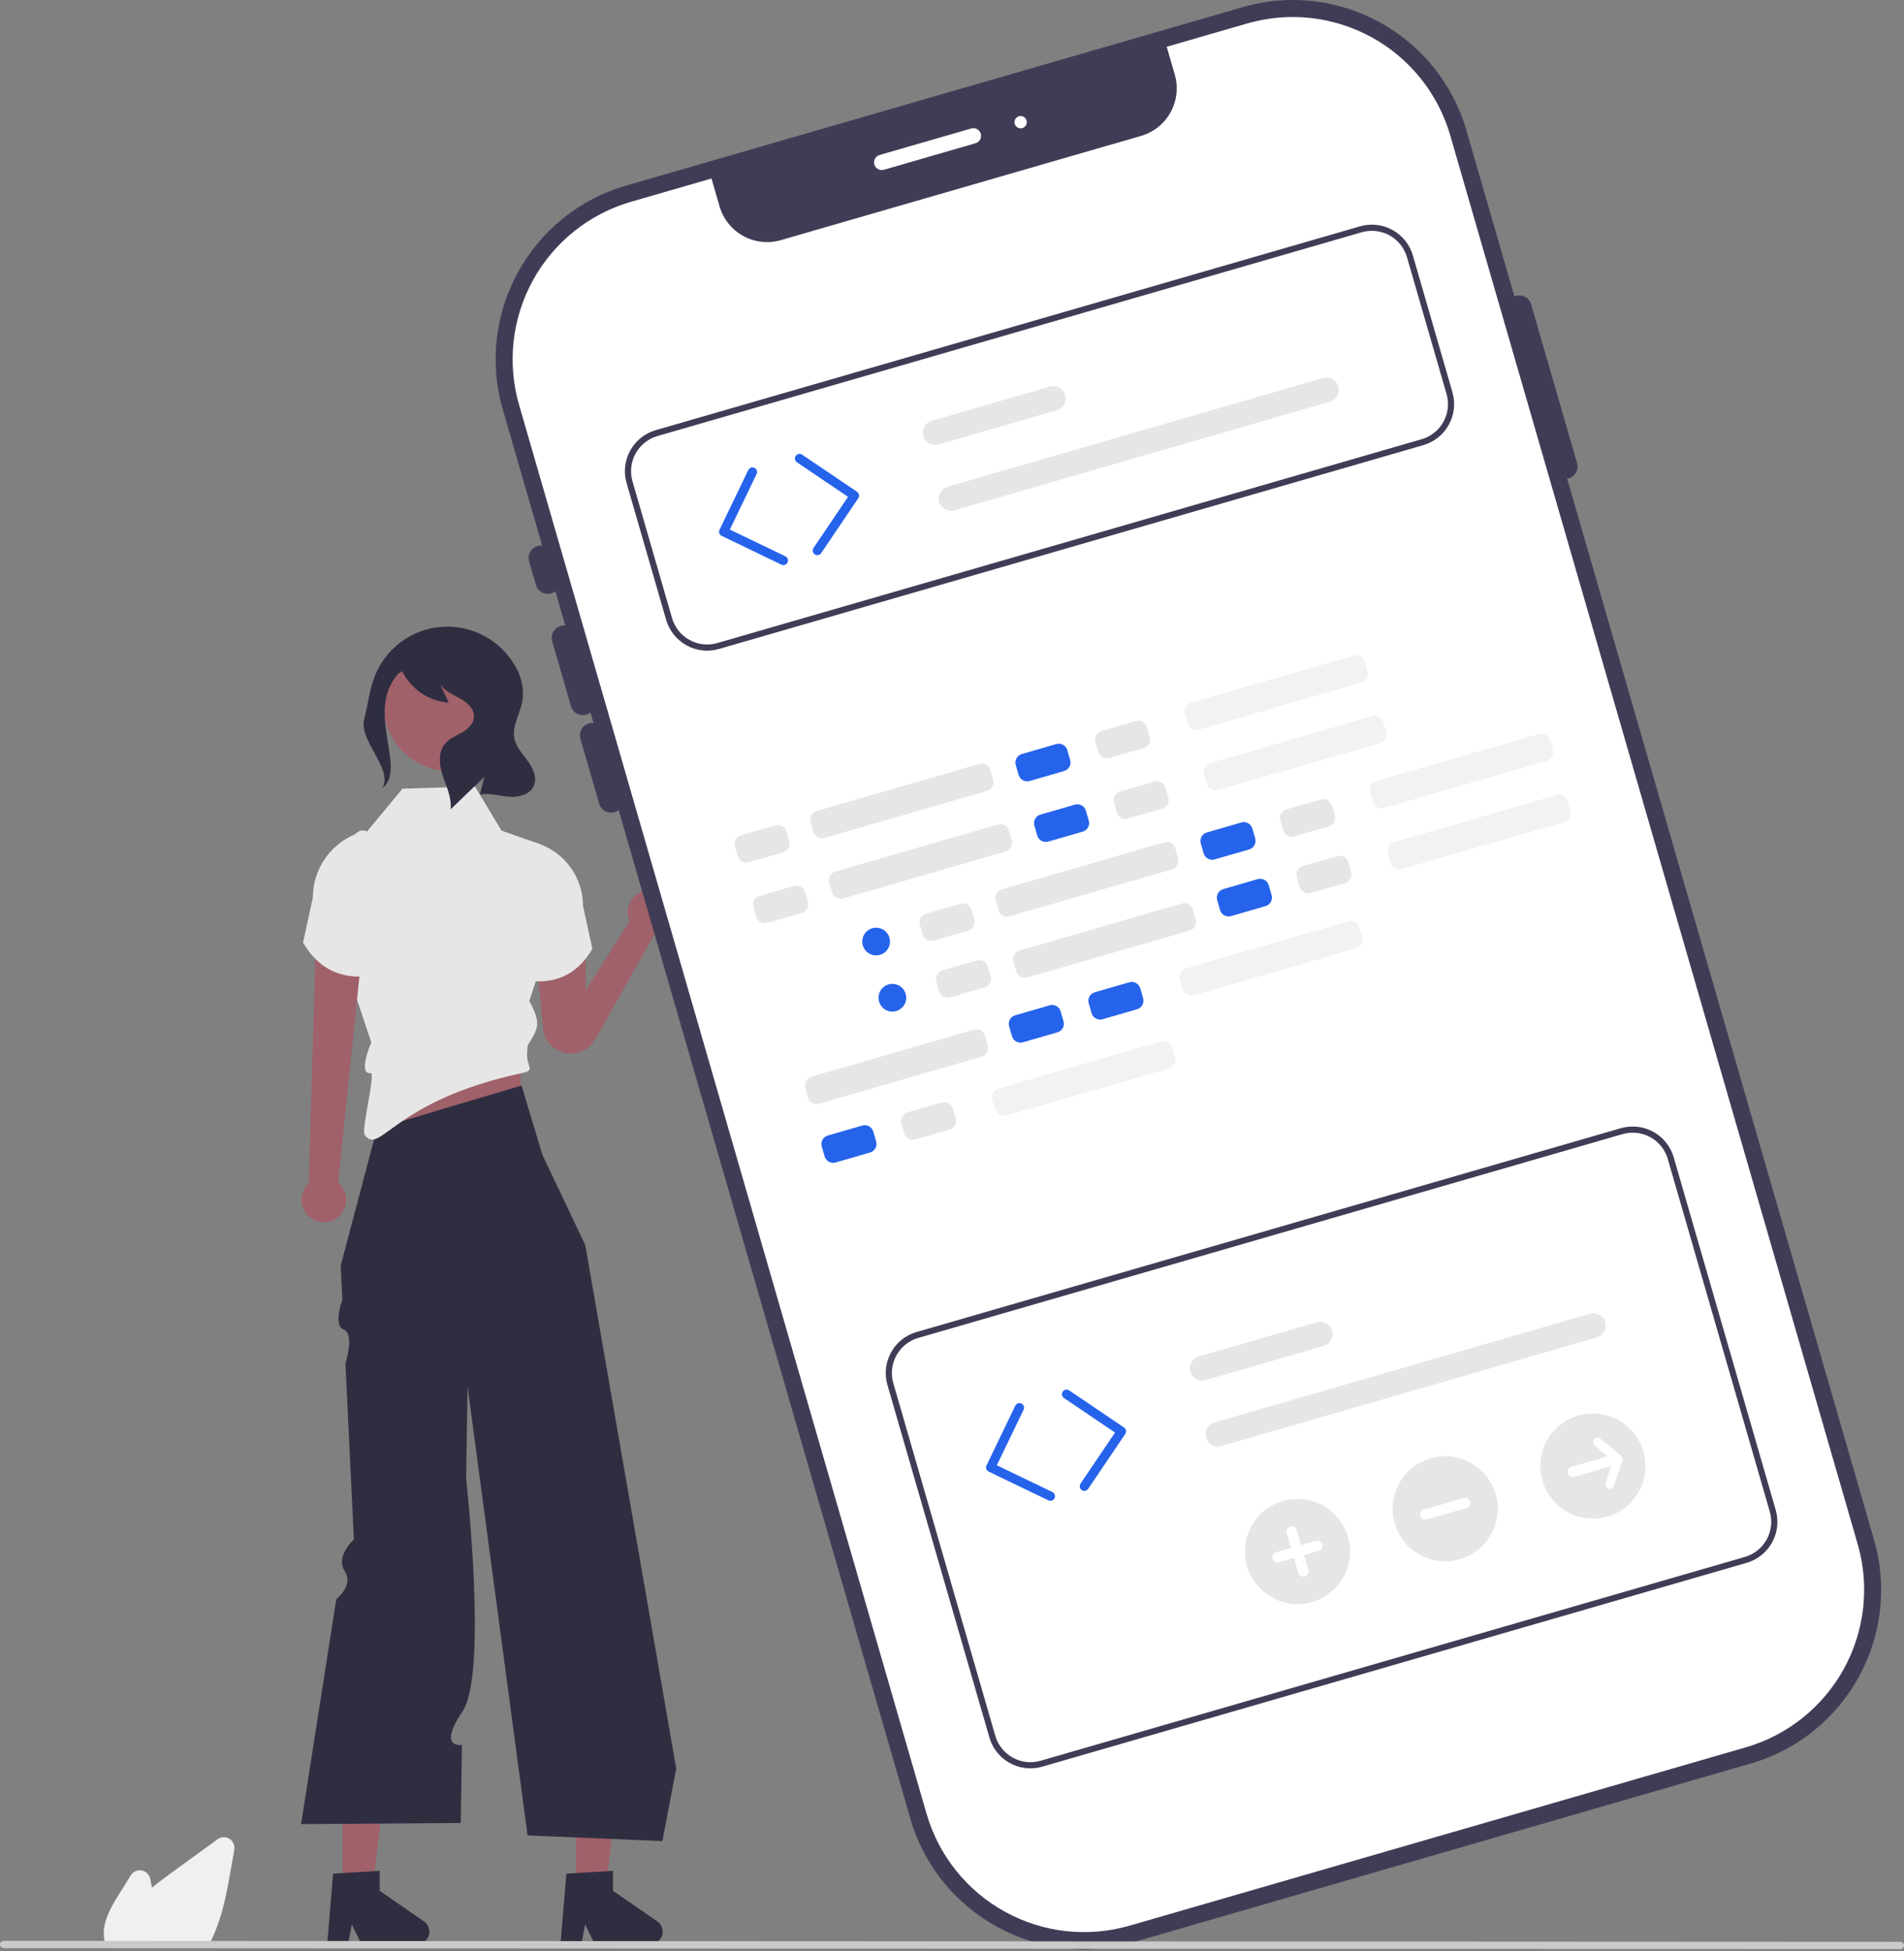 <svg width="367" height="376" viewBox="0 0 367 376" fill="none" xmlns="http://www.w3.org/2000/svg">
<rect x="0" y="0" width="367" height="376" fill="#808080" stroke="none"/>
<g clip-path="url(#clip0_6_2629)">
<path d="M66.036 364.894H71.658L74.334 343.207H66.036V364.894Z" fill="#A0616A"/>
<path d="M64.201 361.043L73.183 360.507V364.355L81.724 370.254C82.145 370.545 82.463 370.963 82.63 371.448C82.797 371.932 82.805 372.458 82.653 372.947C82.5 373.437 82.195 373.864 81.782 374.168C81.369 374.472 80.87 374.636 80.358 374.636H69.663L67.82 370.829L67.1 374.636H63.068L64.201 361.043Z" fill="#2F2E41"/>
<path d="M111.005 364.894H116.627L119.303 343.207H111.005V364.894Z" fill="#A0616A"/>
<path d="M109.17 361.043L118.153 360.507V364.355L126.693 370.254C127.114 370.545 127.432 370.963 127.599 371.448C127.766 371.932 127.774 372.458 127.622 372.947C127.469 373.437 127.164 373.864 126.751 374.168C126.338 374.472 125.839 374.636 125.327 374.636H114.632L112.789 370.829L112.069 374.636H108.037L109.17 361.043Z" fill="#2F2E41"/>
<path d="M70.487 232.436L100.38 233.185V200.877L75.825 200.999L70.487 232.436Z" fill="#A0616A"/>
<path d="M100.532 209.175L104.528 222.489L112.823 239.952L130.346 340.823L127.667 354.776L101.69 353.685L90.121 267.198L89.934 279.138L89.844 284.917C89.844 284.917 94.064 322.505 89.145 329.8C84.226 337.094 89.045 336.236 89.045 336.236L88.811 351.283L58.031 351.502L64.821 308.18C64.821 308.18 68.269 305.457 66.425 302.72C64.58 299.984 68.213 296.632 68.213 296.632L66.583 262.812C66.583 262.812 68.387 256.97 66.265 256.211C64.143 255.451 65.987 250.428 65.987 250.428L65.671 243.882L72.654 217.479L100.532 209.175Z" fill="#2F2E41"/>
<path d="M71.565 200.878L68.509 191.71L66.326 188.653L65.453 179.921C65.453 156.345 70.712 160.271 70.712 160.271L77.571 151.98L85.375 151.736L91.542 151.543L96.669 160.057L104.091 162.676L106.998 177.778L101.69 193.892L101.924 192.695C104.423 197.307 103.787 198.001 101.718 201.464L101.615 202.715C101.372 205.672 103.433 206.181 100.532 206.803C75.62 212.141 73.247 222.818 70.281 218.666C69.621 217.741 72.423 206.707 71.467 206.803C68.849 207.065 71.565 200.878 71.565 200.878Z" fill="#E6E6E6"/>
<path d="M86.832 148.611C93.985 148.611 99.784 142.813 99.784 135.66C99.784 128.507 93.985 122.708 86.832 122.708C79.679 122.708 73.881 128.507 73.881 135.66C73.881 142.813 79.679 148.611 86.832 148.611Z" fill="#A0616A"/>
<path d="M59.513 228.066L60.839 182.44L69.477 186.22L65.171 227.899C65.848 228.456 66.339 229.206 66.578 230.049C66.817 230.892 66.794 231.788 66.51 232.617C66.227 233.446 65.697 234.169 64.992 234.689C64.287 235.209 63.439 235.502 62.563 235.527C61.688 235.553 60.825 235.311 60.09 234.833C59.355 234.355 58.784 233.665 58.453 232.854C58.121 232.043 58.045 231.15 58.234 230.294C58.424 229.438 58.87 228.661 59.513 228.066Z" fill="#A0616A"/>
<path d="M70.557 160.035L69.552 160.352C66.868 161.2 64.524 162.881 62.86 165.151C61.196 167.422 60.299 170.163 60.299 172.978L58.41 181.631C61.147 186.327 65.193 188.655 70.827 188.11L70.557 160.035Z" fill="#E6E6E6"/>
<path d="M129.606 175.783C129.606 175.143 129.464 174.512 129.189 173.935C128.915 173.357 128.515 172.848 128.02 172.445C127.524 172.041 126.944 171.753 126.323 171.602C125.702 171.45 125.055 171.439 124.429 171.57C123.803 171.7 123.214 171.968 122.705 172.354C122.196 172.741 121.779 173.236 121.485 173.804C121.191 174.371 121.028 174.997 121.006 175.636C120.985 176.275 121.106 176.911 121.361 177.497L112.891 190.844V182.839L103.336 183.872L104.674 198.139C104.781 199.281 105.25 200.358 106.012 201.215C106.774 202.072 107.791 202.664 108.912 202.903C110.034 203.142 111.203 203.017 112.249 202.546C113.294 202.074 114.162 201.282 114.726 200.283L126.175 179.995C127.144 179.795 128.015 179.266 128.639 178.499C129.264 177.731 129.605 176.772 129.606 175.783Z" fill="#A0616A"/>
<path d="M102.562 162.181L103.523 162.484C106.09 163.295 108.333 164.903 109.925 167.075C111.517 169.247 112.375 171.87 112.375 174.562L114.182 182.84C111.564 187.333 107.693 189.559 102.303 189.037L102.562 162.181Z" fill="#E6E6E6"/>
<path d="M70.208 138.553C70.932 135.799 71.204 132.918 72.249 130.27C73.286 127.641 75.044 125.358 77.32 123.682C79.596 122.006 82.298 121.006 85.117 120.796C87.935 120.587 90.756 121.176 93.255 122.496C95.754 123.816 97.83 125.814 99.245 128.26C100.486 130.246 101.009 132.596 100.727 134.919C100.315 137.447 98.641 139.85 99.165 142.357C99.515 144.034 100.782 145.337 101.788 146.724C102.794 148.111 103.588 149.946 102.863 151.498C102.076 153.184 99.89 153.683 98.036 153.525C96.182 153.366 94.325 152.768 92.495 153.104L93.366 149.688C91.197 151.776 89.027 153.864 86.858 155.952C87.098 153.779 86.088 151.694 85.392 149.621C84.696 147.549 84.371 145.051 85.751 143.355C86.576 142.341 87.847 141.828 88.982 141.178C90.117 140.529 91.243 139.556 91.358 138.254C91.501 136.643 90.058 135.351 88.641 134.572C87.224 133.794 85.593 133.141 84.797 131.733C85.368 132.959 85.939 134.184 86.51 135.409C84.611 135.275 82.782 134.643 81.206 133.575C79.63 132.508 78.364 131.044 77.534 129.332L76.752 129.844C70.248 137.137 78.577 148.065 73.694 151.889C75.838 148.066 69.094 142.792 70.208 138.553Z" fill="#2F2E41"/>
<path d="M239.52 1.381L120.695 35.758C102.214 41.104 91.566 60.42 96.913 78.901L175.466 350.43C180.813 368.911 200.129 379.559 218.61 374.212L337.436 339.836C355.916 334.489 366.564 315.173 361.217 296.692L282.664 25.163C277.317 6.682 258.001 -3.965 239.52 1.381Z" fill="#3F3D56"/>
<path d="M240.427 4.515L224.888 9.011L226.441 14.379C227.144 16.809 226.853 19.418 225.632 21.634C224.41 23.849 222.359 25.488 219.93 26.191L150.505 46.276C148.075 46.978 145.466 46.688 143.251 45.466C141.036 44.245 139.396 42.194 138.693 39.765L137.14 34.396L121.601 38.892C113.563 41.227 106.779 46.656 102.738 53.986C98.697 61.317 97.729 69.951 100.047 77.995L178.6 349.524C180.936 357.562 186.364 364.346 193.695 368.387C201.026 372.428 209.66 373.396 217.703 371.079L336.529 336.702C344.567 334.367 351.351 328.938 355.392 321.608C359.433 314.277 360.401 305.643 358.084 297.599L279.53 26.07C277.195 18.032 271.766 11.248 264.435 7.207C257.105 3.166 248.47 2.198 240.427 4.515Z" fill="white"/>
<path d="M106.24 114.345C105.636 114.519 104.987 114.446 104.436 114.143C103.885 113.839 103.477 113.329 103.302 112.725L101.983 108.167C101.897 107.867 101.87 107.554 101.904 107.244C101.939 106.935 102.034 106.635 102.185 106.362C102.335 106.089 102.538 105.849 102.781 105.654C103.024 105.46 103.304 105.315 103.603 105.228C103.902 105.142 104.216 105.115 104.525 105.149C104.835 105.184 105.135 105.279 105.408 105.43C105.681 105.58 105.921 105.783 106.116 106.026C106.31 106.269 106.455 106.549 106.542 106.848L107.86 111.406C108.034 112.011 107.962 112.66 107.658 113.211C107.354 113.761 106.845 114.169 106.24 114.345Z" fill="#3F3D56"/>
<path d="M113.002 137.719C112.398 137.893 111.749 137.82 111.198 137.517C110.647 137.213 110.239 136.703 110.064 136.099L106.434 123.552C106.347 123.252 106.321 122.939 106.355 122.629C106.39 122.319 106.485 122.02 106.635 121.747C106.786 121.474 106.988 121.233 107.232 121.039C107.475 120.844 107.754 120.7 108.054 120.613C108.353 120.526 108.666 120.5 108.976 120.534C109.286 120.569 109.586 120.664 109.858 120.814C110.131 120.965 110.372 121.167 110.566 121.411C110.761 121.654 110.906 121.933 110.992 122.233L114.622 134.78C114.796 135.385 114.724 136.034 114.42 136.585C114.116 137.135 113.607 137.543 113.002 137.719Z" fill="#3F3D56"/>
<path d="M118.439 156.51C117.834 156.684 117.185 156.611 116.634 156.308C116.084 156.004 115.676 155.494 115.5 154.89L111.87 142.343C111.695 141.738 111.768 141.089 112.071 140.538C112.375 139.987 112.885 139.579 113.49 139.404C114.094 139.229 114.744 139.302 115.295 139.605C115.846 139.909 116.254 140.419 116.428 141.024L120.058 153.571C120.233 154.176 120.16 154.825 119.856 155.376C119.552 155.926 119.043 156.334 118.439 156.51Z" fill="#3F3D56"/>
<path d="M302.362 92.185C301.758 92.36 301.109 92.287 300.558 91.983C300.007 91.68 299.599 91.17 299.424 90.566L290.566 59.949C290.391 59.344 290.464 58.695 290.768 58.144C291.071 57.593 291.582 57.185 292.186 57.011C292.79 56.836 293.44 56.908 293.991 57.212C294.542 57.516 294.95 58.026 295.125 58.63L303.982 89.247C304.156 89.851 304.083 90.5 303.78 91.051C303.476 91.602 302.966 92.01 302.362 92.185Z" fill="#3F3D56"/>
<path d="M151.249 108.861C151.039 108.922 150.813 108.903 150.616 108.808L139.106 103.263C139.001 103.213 138.907 103.142 138.829 103.055C138.751 102.968 138.691 102.866 138.653 102.756C138.614 102.645 138.598 102.528 138.604 102.412C138.611 102.295 138.64 102.181 138.691 102.076L144.236 90.566C144.286 90.461 144.357 90.367 144.444 90.289C144.532 90.211 144.633 90.151 144.744 90.112C144.854 90.074 144.971 90.057 145.087 90.064C145.204 90.07 145.318 90.1 145.423 90.151C145.529 90.201 145.623 90.272 145.701 90.359C145.779 90.447 145.839 90.548 145.877 90.659C145.916 90.769 145.932 90.886 145.926 91.002C145.919 91.119 145.89 91.233 145.839 91.338L140.68 102.047L151.388 107.205C151.551 107.283 151.685 107.409 151.775 107.565C151.864 107.722 151.904 107.902 151.889 108.081C151.874 108.261 151.805 108.431 151.69 108.571C151.576 108.71 151.422 108.811 151.249 108.861Z" fill="#2563EB"/>
<path d="M157.791 106.945C157.616 106.996 157.429 106.991 157.256 106.932C157.082 106.873 156.932 106.762 156.824 106.614C156.717 106.466 156.657 106.288 156.654 106.106C156.651 105.923 156.704 105.743 156.807 105.592L163.464 95.745L153.617 89.088C153.52 89.022 153.437 88.939 153.372 88.841C153.308 88.743 153.263 88.634 153.241 88.519C153.218 88.404 153.219 88.286 153.242 88.172C153.266 88.057 153.311 87.948 153.377 87.851C153.442 87.754 153.526 87.671 153.624 87.607C153.722 87.543 153.831 87.498 153.946 87.476C154.061 87.454 154.179 87.455 154.294 87.478C154.408 87.502 154.517 87.548 154.614 87.614L165.198 94.769C165.294 94.835 165.377 94.919 165.442 95.016C165.506 95.114 165.551 95.223 165.573 95.338C165.595 95.452 165.594 95.57 165.571 95.685C165.547 95.799 165.502 95.908 165.436 96.005L158.28 106.588C158.164 106.761 157.991 106.887 157.791 106.945Z" fill="#2563EB"/>
<path d="M274.353 85.778L138.582 125.057C136.488 125.66 134.24 125.408 132.331 124.356C130.423 123.304 129.009 121.538 128.401 119.445L120.772 93.073C120.169 90.979 120.421 88.731 121.473 86.822C122.525 84.914 124.291 83.5 126.384 82.892L262.155 43.614C264.249 43.01 266.497 43.262 268.406 44.314C270.314 45.367 271.728 47.133 272.336 49.225L279.965 75.597C280.568 77.691 280.316 79.939 279.264 81.848C278.212 83.757 276.446 85.17 274.353 85.778ZM126.714 84.032C124.923 84.552 123.412 85.762 122.511 87.395C121.611 89.028 121.395 90.951 121.912 92.743L129.541 119.115C130.061 120.906 131.271 122.417 132.904 123.317C134.537 124.218 136.46 124.433 138.252 123.917L274.023 84.638C275.814 84.118 277.326 82.909 278.226 81.275C279.126 79.642 279.342 77.719 278.826 75.927L271.196 49.555C270.676 47.764 269.466 46.253 267.833 45.353C266.2 44.453 264.277 44.237 262.485 44.753L126.714 84.032Z" fill="#3F3D56"/>
<path d="M203.694 79.05L180.903 85.644C180.298 85.819 179.649 85.746 179.098 85.442C178.547 85.139 178.139 84.629 177.964 84.024C177.789 83.42 177.862 82.77 178.166 82.219C178.469 81.668 178.98 81.26 179.584 81.085L202.376 74.492C202.98 74.317 203.629 74.389 204.18 74.693C204.731 74.997 205.139 75.507 205.314 76.112C205.489 76.716 205.417 77.365 205.113 77.916C204.809 78.468 204.299 78.875 203.694 79.05Z" fill="#E6E6E6"/>
<path d="M256.323 77.41L183.96 98.344C183.355 98.519 182.706 98.447 182.155 98.143C181.604 97.839 181.196 97.329 181.021 96.725C180.846 96.12 180.919 95.471 181.222 94.92C181.526 94.369 182.036 93.961 182.641 93.786L255.004 72.851C255.608 72.676 256.258 72.749 256.809 73.053C257.36 73.356 257.768 73.867 257.943 74.471C258.117 75.076 258.045 75.725 257.741 76.276C257.437 76.827 256.927 77.235 256.323 77.41Z" fill="#E6E6E6"/>
<path d="M202.712 289.172C202.502 289.233 202.276 289.214 202.079 289.119L190.569 283.574C190.464 283.523 190.37 283.452 190.292 283.365C190.214 283.278 190.154 283.176 190.115 283.066C190.077 282.956 190.06 282.839 190.067 282.722C190.074 282.606 190.103 282.492 190.154 282.386L195.698 270.877C195.801 270.664 195.984 270.501 196.206 270.423C196.429 270.345 196.674 270.359 196.886 270.461C197.099 270.564 197.262 270.746 197.34 270.969C197.418 271.192 197.404 271.436 197.302 271.649L192.143 282.357L202.851 287.516C203.013 287.594 203.148 287.719 203.238 287.876C203.327 288.032 203.367 288.212 203.352 288.392C203.337 288.571 203.267 288.742 203.153 288.881C203.039 289.02 202.885 289.122 202.712 289.172Z" fill="#2563EB"/>
<path d="M209.254 287.255C209.078 287.306 208.891 287.301 208.718 287.242C208.545 287.183 208.395 287.072 208.287 286.924C208.179 286.776 208.12 286.599 208.117 286.416C208.114 286.233 208.167 286.054 208.269 285.902L214.926 276.055L205.08 269.397C204.885 269.265 204.75 269.061 204.705 268.829C204.661 268.598 204.71 268.358 204.842 268.163C204.974 267.967 205.178 267.833 205.41 267.788C205.641 267.743 205.881 267.792 206.077 267.924L216.66 275.08C216.856 275.212 216.991 275.416 217.036 275.648C217.08 275.879 217.031 276.119 216.899 276.315L209.744 286.899C209.627 287.071 209.454 287.197 209.254 287.255Z" fill="#2563EB"/>
<path d="M336.663 301.158L200.892 340.436C198.798 341.04 196.55 340.788 194.641 339.736C192.732 338.684 191.319 336.917 190.711 334.825L171.048 266.858C170.445 264.764 170.697 262.516 171.749 260.608C172.801 258.699 174.567 257.286 176.66 256.678L312.431 217.399C314.526 216.795 316.774 217.047 318.682 218.1C320.591 219.152 322.004 220.918 322.612 223.011L342.275 290.977C342.878 293.071 342.626 295.319 341.574 297.228C340.522 299.136 338.756 300.55 336.663 301.158ZM176.99 257.817C175.199 258.337 173.688 259.547 172.788 261.18C171.887 262.813 171.672 264.737 172.188 266.529L191.851 334.495C192.371 336.286 193.58 337.797 195.213 338.697C196.847 339.597 198.77 339.813 200.562 339.297L336.333 300.018C338.124 299.498 339.635 298.288 340.536 296.655C341.436 295.022 341.651 293.099 341.135 291.307L321.472 223.34C320.952 221.55 319.743 220.038 318.11 219.138C316.477 218.238 314.553 218.022 312.761 218.538L176.99 257.817Z" fill="#3F3D56"/>
<path d="M255.157 259.361L232.366 265.954C232.066 266.042 231.752 266.069 231.442 266.034C231.132 266 230.832 265.905 230.559 265.755C230.286 265.605 230.045 265.402 229.85 265.158C229.655 264.915 229.51 264.635 229.424 264.336C229.337 264.036 229.31 263.722 229.345 263.412C229.38 263.102 229.475 262.802 229.626 262.529C229.777 262.256 229.98 262.016 230.224 261.821C230.467 261.627 230.747 261.482 231.047 261.396L253.838 254.802C254.443 254.629 255.091 254.702 255.641 255.006C256.192 255.309 256.599 255.819 256.774 256.423C256.948 257.027 256.876 257.676 256.573 258.226C256.27 258.777 255.761 259.185 255.157 259.361Z" fill="#E6E6E6"/>
<path d="M307.785 257.72L235.422 278.655C235.123 278.742 234.809 278.769 234.499 278.735C234.189 278.7 233.889 278.605 233.616 278.455C233.343 278.305 233.102 278.102 232.907 277.858C232.713 277.615 232.568 277.335 232.481 277.036C232.394 276.736 232.368 276.423 232.402 276.113C232.437 275.803 232.532 275.503 232.683 275.23C232.834 274.957 233.037 274.716 233.281 274.522C233.524 274.327 233.804 274.183 234.104 274.097L306.467 253.162C307.071 252.987 307.72 253.059 308.271 253.363C308.823 253.667 309.23 254.177 309.405 254.782C309.58 255.386 309.508 256.035 309.204 256.586C308.9 257.137 308.39 257.545 307.785 257.72Z" fill="#E6E6E6"/>
<path d="M149.46 159.043L142.809 160.967C141.903 161.229 141.381 162.176 141.643 163.082L142.198 164.998C142.46 165.905 143.407 166.427 144.313 166.165L150.964 164.241C151.87 163.978 152.392 163.031 152.13 162.125L151.576 160.209C151.313 159.303 150.366 158.781 149.46 159.043Z" fill="#E6E6E6"/>
<path d="M203.606 143.378L196.956 145.302C196.05 145.564 195.527 146.511 195.79 147.417L196.344 149.333C196.606 150.24 197.553 150.762 198.46 150.5L205.11 148.576C206.016 148.313 206.539 147.366 206.276 146.46L205.722 144.544C205.46 143.638 204.513 143.115 203.606 143.378Z" fill="#2563EB"/>
<path d="M218.948 138.939L212.297 140.863C211.391 141.125 210.869 142.073 211.131 142.979L211.686 144.895C211.948 145.801 212.895 146.323 213.801 146.061L220.452 144.137C221.358 143.875 221.88 142.928 221.618 142.021L221.064 140.105C220.801 139.199 219.854 138.677 218.948 138.939Z" fill="#E6E6E6"/>
<path d="M188.753 147.205L157.412 156.272C156.506 156.535 155.984 157.482 156.246 158.388L156.8 160.304C157.062 161.21 158.01 161.732 158.916 161.47L190.257 152.403C191.163 152.141 191.685 151.194 191.423 150.288L190.869 148.372C190.606 147.465 189.659 146.943 188.753 147.205Z" fill="#E6E6E6"/>
<path d="M260.948 126.32L229.607 135.387C228.701 135.649 228.179 136.596 228.441 137.502L228.995 139.418C229.258 140.325 230.205 140.847 231.111 140.585L262.452 131.518C263.358 131.255 263.88 130.308 263.618 129.402L263.064 127.486C262.802 126.58 261.855 126.057 260.948 126.32Z" fill="#F2F2F2"/>
<path d="M153.048 170.718L146.398 172.642C145.492 172.905 144.969 173.852 145.232 174.758L145.786 176.674C146.048 177.58 146.995 178.103 147.902 177.84L154.552 175.916C155.458 175.654 155.98 174.707 155.718 173.801L155.164 171.885C154.902 170.978 153.955 170.456 153.048 170.718Z" fill="#E6E6E6"/>
<path d="M207.195 155.053L200.544 156.977C199.638 157.24 199.116 158.187 199.378 159.093L199.932 161.009C200.195 161.915 201.142 162.438 202.048 162.175L208.699 160.251C209.605 159.989 210.127 159.042 209.865 158.136L209.31 156.22C209.048 155.313 208.101 154.791 207.195 155.053Z" fill="#2563EB"/>
<path d="M222.536 150.615L215.886 152.539C214.979 152.801 214.457 153.748 214.719 154.655L215.274 156.571C215.536 157.477 216.483 157.999 217.389 157.737L224.04 155.813C224.946 155.551 225.468 154.604 225.206 153.697L224.652 151.781C224.39 150.875 223.442 150.353 222.536 150.615Z" fill="#E6E6E6"/>
<path d="M192.341 158.881L161 167.948C160.094 168.21 159.572 169.158 159.834 170.064L160.388 171.98C160.651 172.886 161.598 173.408 162.504 173.146L193.845 164.079C194.751 163.817 195.273 162.87 195.011 161.963L194.457 160.047C194.195 159.141 193.247 158.619 192.341 158.881Z" fill="#E6E6E6"/>
<path d="M264.538 137.993L233.197 147.06C232.291 147.323 231.769 148.27 232.031 149.176L232.585 151.092C232.848 151.998 233.795 152.521 234.701 152.258L266.042 143.191C266.948 142.929 267.47 141.982 267.208 141.076L266.654 139.16C266.392 138.253 265.445 137.731 264.538 137.993Z" fill="#F2F2F2"/>
<path d="M185.126 174.151L178.476 176.075C177.569 176.337 177.047 177.284 177.309 178.191L177.864 180.107C178.126 181.013 179.073 181.535 179.979 181.273L186.63 179.349C187.536 179.087 188.058 178.14 187.796 177.233L187.242 175.317C186.979 174.411 186.032 173.889 185.126 174.151Z" fill="#E6E6E6"/>
<path d="M239.272 158.487L232.622 160.411C231.716 160.673 231.194 161.62 231.456 162.527L232.01 164.443C232.272 165.349 233.22 165.871 234.126 165.609L240.776 163.685C241.683 163.423 242.205 162.476 241.942 161.569L241.388 159.653C241.126 158.747 240.179 158.225 239.272 158.487Z" fill="#2563EB"/>
<path d="M254.614 154.049L247.964 155.973C247.057 156.235 246.535 157.182 246.797 158.088L247.352 160.004C247.614 160.911 248.561 161.433 249.467 161.171L256.118 159.247C257.024 158.984 257.546 158.037 257.284 157.131L256.73 155.215C256.468 154.309 255.52 153.786 254.614 154.049Z" fill="#E6E6E6"/>
<path d="M224.419 162.315L193.078 171.382C192.172 171.644 191.65 172.591 191.912 173.497L192.466 175.413C192.728 176.32 193.676 176.842 194.582 176.58L225.923 167.513C226.829 167.251 227.351 166.303 227.089 165.397L226.535 163.481C226.273 162.575 225.325 162.053 224.419 162.315Z" fill="#E6E6E6"/>
<path d="M296.616 141.426L265.275 150.493C264.369 150.755 263.847 151.702 264.109 152.609L264.663 154.525C264.926 155.431 265.873 155.953 266.779 155.691L298.12 146.624C299.026 146.362 299.548 145.414 299.286 144.508L298.732 142.592C298.47 141.686 297.522 141.164 296.616 141.426Z" fill="#F2F2F2"/>
<path d="M166.212 216.886L159.562 218.81C158.655 219.073 158.133 220.02 158.395 220.926L158.95 222.842C159.212 223.748 160.159 224.271 161.065 224.008L167.716 222.084C168.622 221.822 169.144 220.875 168.882 219.969L168.328 218.053C168.065 217.146 167.118 216.624 166.212 216.886Z" fill="#2563EB"/>
<path d="M181.553 212.447L174.903 214.371C173.997 214.633 173.475 215.58 173.737 216.487L174.291 218.403C174.553 219.309 175.501 219.831 176.407 219.569L183.057 217.645C183.964 217.383 184.486 216.436 184.223 215.529L183.669 213.613C183.407 212.707 182.46 212.185 181.553 212.447Z" fill="#E6E6E6"/>
<path d="M223.805 200.694L192.464 209.761C191.557 210.023 191.035 210.97 191.297 211.876L191.852 213.792C192.114 214.699 193.061 215.221 193.967 214.959L225.308 205.892C226.215 205.629 226.737 204.682 226.475 203.776L225.92 201.86C225.658 200.954 224.711 200.431 223.805 200.694Z" fill="#F2F2F2"/>
<path d="M202.328 193.724L195.677 195.648C194.771 195.911 194.249 196.858 194.511 197.764L195.065 199.68C195.328 200.586 196.275 201.108 197.181 200.846L203.832 198.922C204.738 198.66 205.26 197.713 204.998 196.807L204.443 194.891C204.181 193.984 203.234 193.462 202.328 193.724Z" fill="#2563EB"/>
<path d="M217.671 189.284L211.021 191.208C210.114 191.47 209.592 192.417 209.854 193.324L210.409 195.24C210.671 196.146 211.618 196.668 212.524 196.406L219.175 194.482C220.081 194.22 220.603 193.272 220.341 192.366L219.787 190.45C219.525 189.544 218.577 189.022 217.671 189.284Z" fill="#2563EB"/>
<path d="M187.725 198.418L156.384 207.485C155.478 207.747 154.956 208.695 155.218 209.601L155.772 211.517C156.034 212.423 156.982 212.945 157.888 212.683L189.229 203.616C190.135 203.354 190.657 202.407 190.395 201.501L189.841 199.584C189.579 198.678 188.631 198.156 187.725 198.418Z" fill="#E6E6E6"/>
<path d="M259.922 177.53L228.581 186.598C227.675 186.86 227.153 187.807 227.415 188.713L227.969 190.629C228.232 191.536 229.179 192.058 230.085 191.796L261.426 182.728C262.332 182.466 262.854 181.519 262.592 180.613L262.038 178.697C261.776 177.79 260.828 177.268 259.922 177.53Z" fill="#F2F2F2"/>
<path d="M188.286 185.072L181.635 186.996C180.729 187.258 180.207 188.205 180.469 189.112L181.023 191.028C181.285 191.934 182.233 192.456 183.139 192.194L189.789 190.27C190.696 190.008 191.218 189.061 190.956 188.154L190.401 186.238C190.139 185.332 189.192 184.81 188.286 185.072Z" fill="#E6E6E6"/>
<path d="M242.432 169.408L235.781 171.332C234.875 171.594 234.353 172.541 234.615 173.448L235.17 175.364C235.432 176.27 236.379 176.792 237.285 176.53L243.936 174.606C244.842 174.344 245.364 173.397 245.102 172.49L244.548 170.574C244.285 169.668 243.338 169.146 242.432 169.408Z" fill="#2563EB"/>
<path d="M257.773 164.969L251.123 166.893C250.217 167.156 249.695 168.103 249.957 169.009L250.511 170.925C250.773 171.831 251.721 172.354 252.627 172.091L259.277 170.167C260.183 169.905 260.706 168.958 260.443 168.052L259.889 166.136C259.627 165.229 258.68 164.707 257.773 164.969Z" fill="#E6E6E6"/>
<path d="M227.829 174.103L196.488 183.17C195.582 183.432 195.06 184.379 195.322 185.285L195.877 187.202C196.139 188.108 197.086 188.63 197.992 188.368L229.333 179.301C230.239 179.039 230.762 178.091 230.499 177.185L229.945 175.269C229.683 174.363 228.736 173.841 227.829 174.103Z" fill="#E6E6E6"/>
<path d="M300.025 153.216L268.684 162.283C267.777 162.545 267.255 163.492 267.517 164.399L268.072 166.315C268.334 167.221 269.281 167.743 270.187 167.481L301.528 158.414C302.435 158.152 302.957 157.205 302.695 156.298L302.14 154.382C301.878 153.476 300.931 152.954 300.025 153.216Z" fill="#F2F2F2"/>
<path d="M172.006 194.932C173.48 194.932 174.675 193.737 174.675 192.263C174.675 190.789 173.48 189.594 172.006 189.594C170.531 189.594 169.336 190.789 169.336 192.263C169.336 193.737 170.531 194.932 172.006 194.932Z" fill="#2563EB"/>
<path d="M168.874 184.106C170.348 184.106 171.543 182.911 171.543 181.437C171.543 179.963 170.348 178.768 168.874 178.768C167.4 178.768 166.204 179.963 166.204 181.437C166.204 182.911 167.4 184.106 168.874 184.106Z" fill="#2563EB"/>
<path d="M188.027 27.606L170.364 32.716C169.987 32.824 169.582 32.778 169.239 32.587C168.896 32.397 168.642 32.079 168.533 31.702C168.424 31.326 168.469 30.921 168.657 30.577C168.846 30.233 169.163 29.978 169.54 29.867L187.203 24.757C187.391 24.702 187.587 24.685 187.781 24.706C187.975 24.727 188.163 24.786 188.334 24.88C188.505 24.974 188.656 25.101 188.778 25.253C188.9 25.405 188.991 25.581 189.045 25.768C189.1 25.956 189.116 26.152 189.095 26.346C189.073 26.54 189.013 26.728 188.918 26.899C188.824 27.069 188.696 27.22 188.543 27.341C188.39 27.463 188.215 27.553 188.027 27.606Z" fill="white"/>
<path d="M196.732 24.73C197.387 24.73 197.918 24.199 197.918 23.544C197.918 22.889 197.387 22.357 196.732 22.357C196.077 22.357 195.546 22.889 195.546 23.544C195.546 24.199 196.077 24.73 196.732 24.73Z" fill="white"/>
<path d="M20.39 374.789C20.228 374.342 20.116 373.878 20.055 373.406C20.049 373.372 20.046 373.337 20.047 373.302C19.745 370.43 21.228 367.767 22.908 365.065L25.211 361.365C25.425 361.02 25.738 360.747 26.108 360.581C26.479 360.415 26.89 360.363 27.291 360.432C27.691 360.502 28.061 360.689 28.354 360.969C28.647 361.25 28.85 361.612 28.936 362.009C29.061 362.584 29.187 363.166 29.306 363.747C30.546 362.716 31.841 361.761 32.974 360.936C35.968 358.764 38.961 356.589 41.952 354.412C42.28 354.173 42.672 354.038 43.078 354.023C43.483 354.008 43.884 354.114 44.229 354.329C44.573 354.543 44.846 354.855 45.012 355.225C45.178 355.595 45.23 356.007 45.161 356.407L44.592 359.708C43.836 364.089 42.979 369.053 40.951 373.394C40.724 373.891 40.481 374.375 40.229 374.831L40.145 374.985H20.46L20.39 374.789Z" fill="#F0F0F0"/>
<path d="M0.703 375.411L366.297 375.593C366.484 375.592 366.663 375.517 366.794 375.385C366.926 375.252 367 375.073 367 374.887C367 374.7 366.926 374.521 366.794 374.389C366.663 374.256 366.484 374.181 366.297 374.18L0.703 373.998C0.516 373.999 0.337 374.074 0.205 374.206C0.074 374.338 -0 374.518 -0 374.704C-0 374.891 0.074 375.07 0.205 375.202C0.337 375.335 0.516 375.41 0.703 375.411Z" fill="#CACACA"/>
<path d="M252.91 308.706C250.985 309.263 248.938 309.237 247.029 308.63C245.119 308.024 243.432 306.865 242.181 305.3C240.93 303.735 240.172 301.834 240.001 299.838C239.83 297.841 240.255 295.839 241.223 294.085C242.19 292.33 243.656 290.902 245.435 289.98C247.214 289.058 249.226 288.685 251.217 288.907C253.209 289.129 255.089 289.937 256.621 291.228C258.154 292.519 259.269 294.235 259.826 296.16C260.572 298.741 260.263 301.512 258.966 303.865C257.669 306.218 255.49 307.959 252.91 308.706Z" fill="#E6E6E6"/>
<path d="M253.656 296.903L250.777 297.736L249.943 294.856C249.907 294.73 249.846 294.613 249.764 294.51C249.682 294.408 249.581 294.322 249.466 294.259C249.234 294.131 248.96 294.1 248.706 294.174C248.451 294.248 248.236 294.42 248.108 294.652C247.98 294.884 247.95 295.157 248.024 295.412L248.857 298.292L245.977 299.125C245.723 299.199 245.508 299.37 245.381 299.602C245.253 299.834 245.223 300.108 245.296 300.362C245.37 300.616 245.541 300.831 245.773 300.959C246.005 301.087 246.278 301.118 246.532 301.044L249.412 300.211L250.245 303.091C250.282 303.217 250.343 303.335 250.425 303.437C250.506 303.54 250.608 303.625 250.723 303.689C250.838 303.752 250.964 303.792 251.094 303.807C251.225 303.821 251.357 303.81 251.483 303.773C251.609 303.737 251.726 303.676 251.829 303.594C251.932 303.512 252.017 303.411 252.08 303.296C252.144 303.181 252.184 303.055 252.198 302.924C252.213 302.794 252.202 302.662 252.165 302.536L251.332 299.656L254.212 298.823C254.466 298.749 254.68 298.577 254.808 298.345C254.936 298.113 254.966 297.84 254.892 297.586C254.819 297.331 254.647 297.117 254.416 296.989C254.184 296.861 253.911 296.83 253.656 296.903Z" fill="white"/>
<path d="M281.38 300.469C279.455 301.026 277.409 300.999 275.499 300.393C273.59 299.787 271.903 298.628 270.652 297.063C269.401 295.497 268.642 293.597 268.471 291.6C268.301 289.604 268.726 287.602 269.693 285.847C270.66 284.093 272.126 282.664 273.905 281.743C275.684 280.821 277.697 280.448 279.688 280.67C281.679 280.892 283.56 281.7 285.092 282.99C286.624 284.281 287.739 285.998 288.296 287.922C289.043 290.503 288.733 293.275 287.436 295.628C286.139 297.981 283.961 299.722 281.38 300.469Z" fill="#E6E6E6"/>
<path d="M282.127 288.667L279.247 289.5L277.327 290.055L274.447 290.888C274.193 290.962 273.978 291.134 273.85 291.366C273.722 291.598 273.692 291.871 273.765 292.126C273.839 292.381 274.011 292.596 274.243 292.723C274.475 292.851 274.748 292.882 275.003 292.808L277.883 291.975L279.802 291.42L282.682 290.587C282.808 290.55 282.926 290.489 283.029 290.408C283.132 290.326 283.217 290.224 283.281 290.109C283.344 289.994 283.384 289.868 283.399 289.737C283.414 289.607 283.402 289.475 283.366 289.349C283.329 289.222 283.268 289.105 283.186 289.002C283.104 288.899 283.003 288.814 282.888 288.751C282.773 288.687 282.646 288.647 282.516 288.633C282.385 288.619 282.253 288.63 282.127 288.667Z" fill="white"/>
<path d="M309.85 292.232C307.926 292.789 305.879 292.763 303.97 292.157C302.06 291.55 300.373 290.391 299.122 288.826C297.871 287.261 297.112 285.36 296.942 283.364C296.771 281.368 297.196 279.366 298.164 277.611C299.131 275.856 300.597 274.428 302.376 273.506C304.155 272.585 306.167 272.211 308.158 272.434C310.15 272.656 312.03 273.463 313.562 274.754C315.095 276.045 316.21 277.761 316.766 279.686C317.513 282.267 317.204 285.039 315.907 287.392C314.61 289.745 312.431 291.486 309.85 292.232Z" fill="#E6E6E6"/>
<path d="M312.376 280.456L308.452 277.227C308.366 277.156 308.267 277.103 308.16 277.07C308.053 277.038 307.94 277.026 307.829 277.037C307.718 277.048 307.609 277.081 307.511 277.133C307.412 277.186 307.325 277.257 307.254 277.344C307.183 277.43 307.129 277.53 307.097 277.637C307.064 277.744 307.053 277.856 307.064 277.967C307.074 278.079 307.107 278.187 307.16 278.285C307.212 278.384 307.284 278.472 307.37 278.543L309.908 280.631L307.717 281.264L305.798 281.82L302.918 282.653C302.663 282.726 302.448 282.898 302.32 283.13C302.193 283.362 302.162 283.636 302.236 283.89C302.309 284.145 302.481 284.36 302.713 284.488C302.945 284.616 303.219 284.646 303.473 284.573L306.353 283.74L308.273 283.184L310.551 282.525L309.469 285.799C309.399 286.013 309.417 286.247 309.518 286.448C309.62 286.65 309.797 286.802 310.011 286.873C310.226 286.944 310.459 286.927 310.661 286.826C310.862 286.724 311.016 286.547 311.087 286.333L312.681 281.509C312.724 281.322 312.719 281.127 312.665 280.943C312.612 280.758 312.512 280.591 312.376 280.456Z" fill="white"/>
</g>
<defs>
<clipPath id="clip0_6_2629">
<rect width="367" height="375.593" fill="white"/>
</clipPath>
</defs>
</svg>
